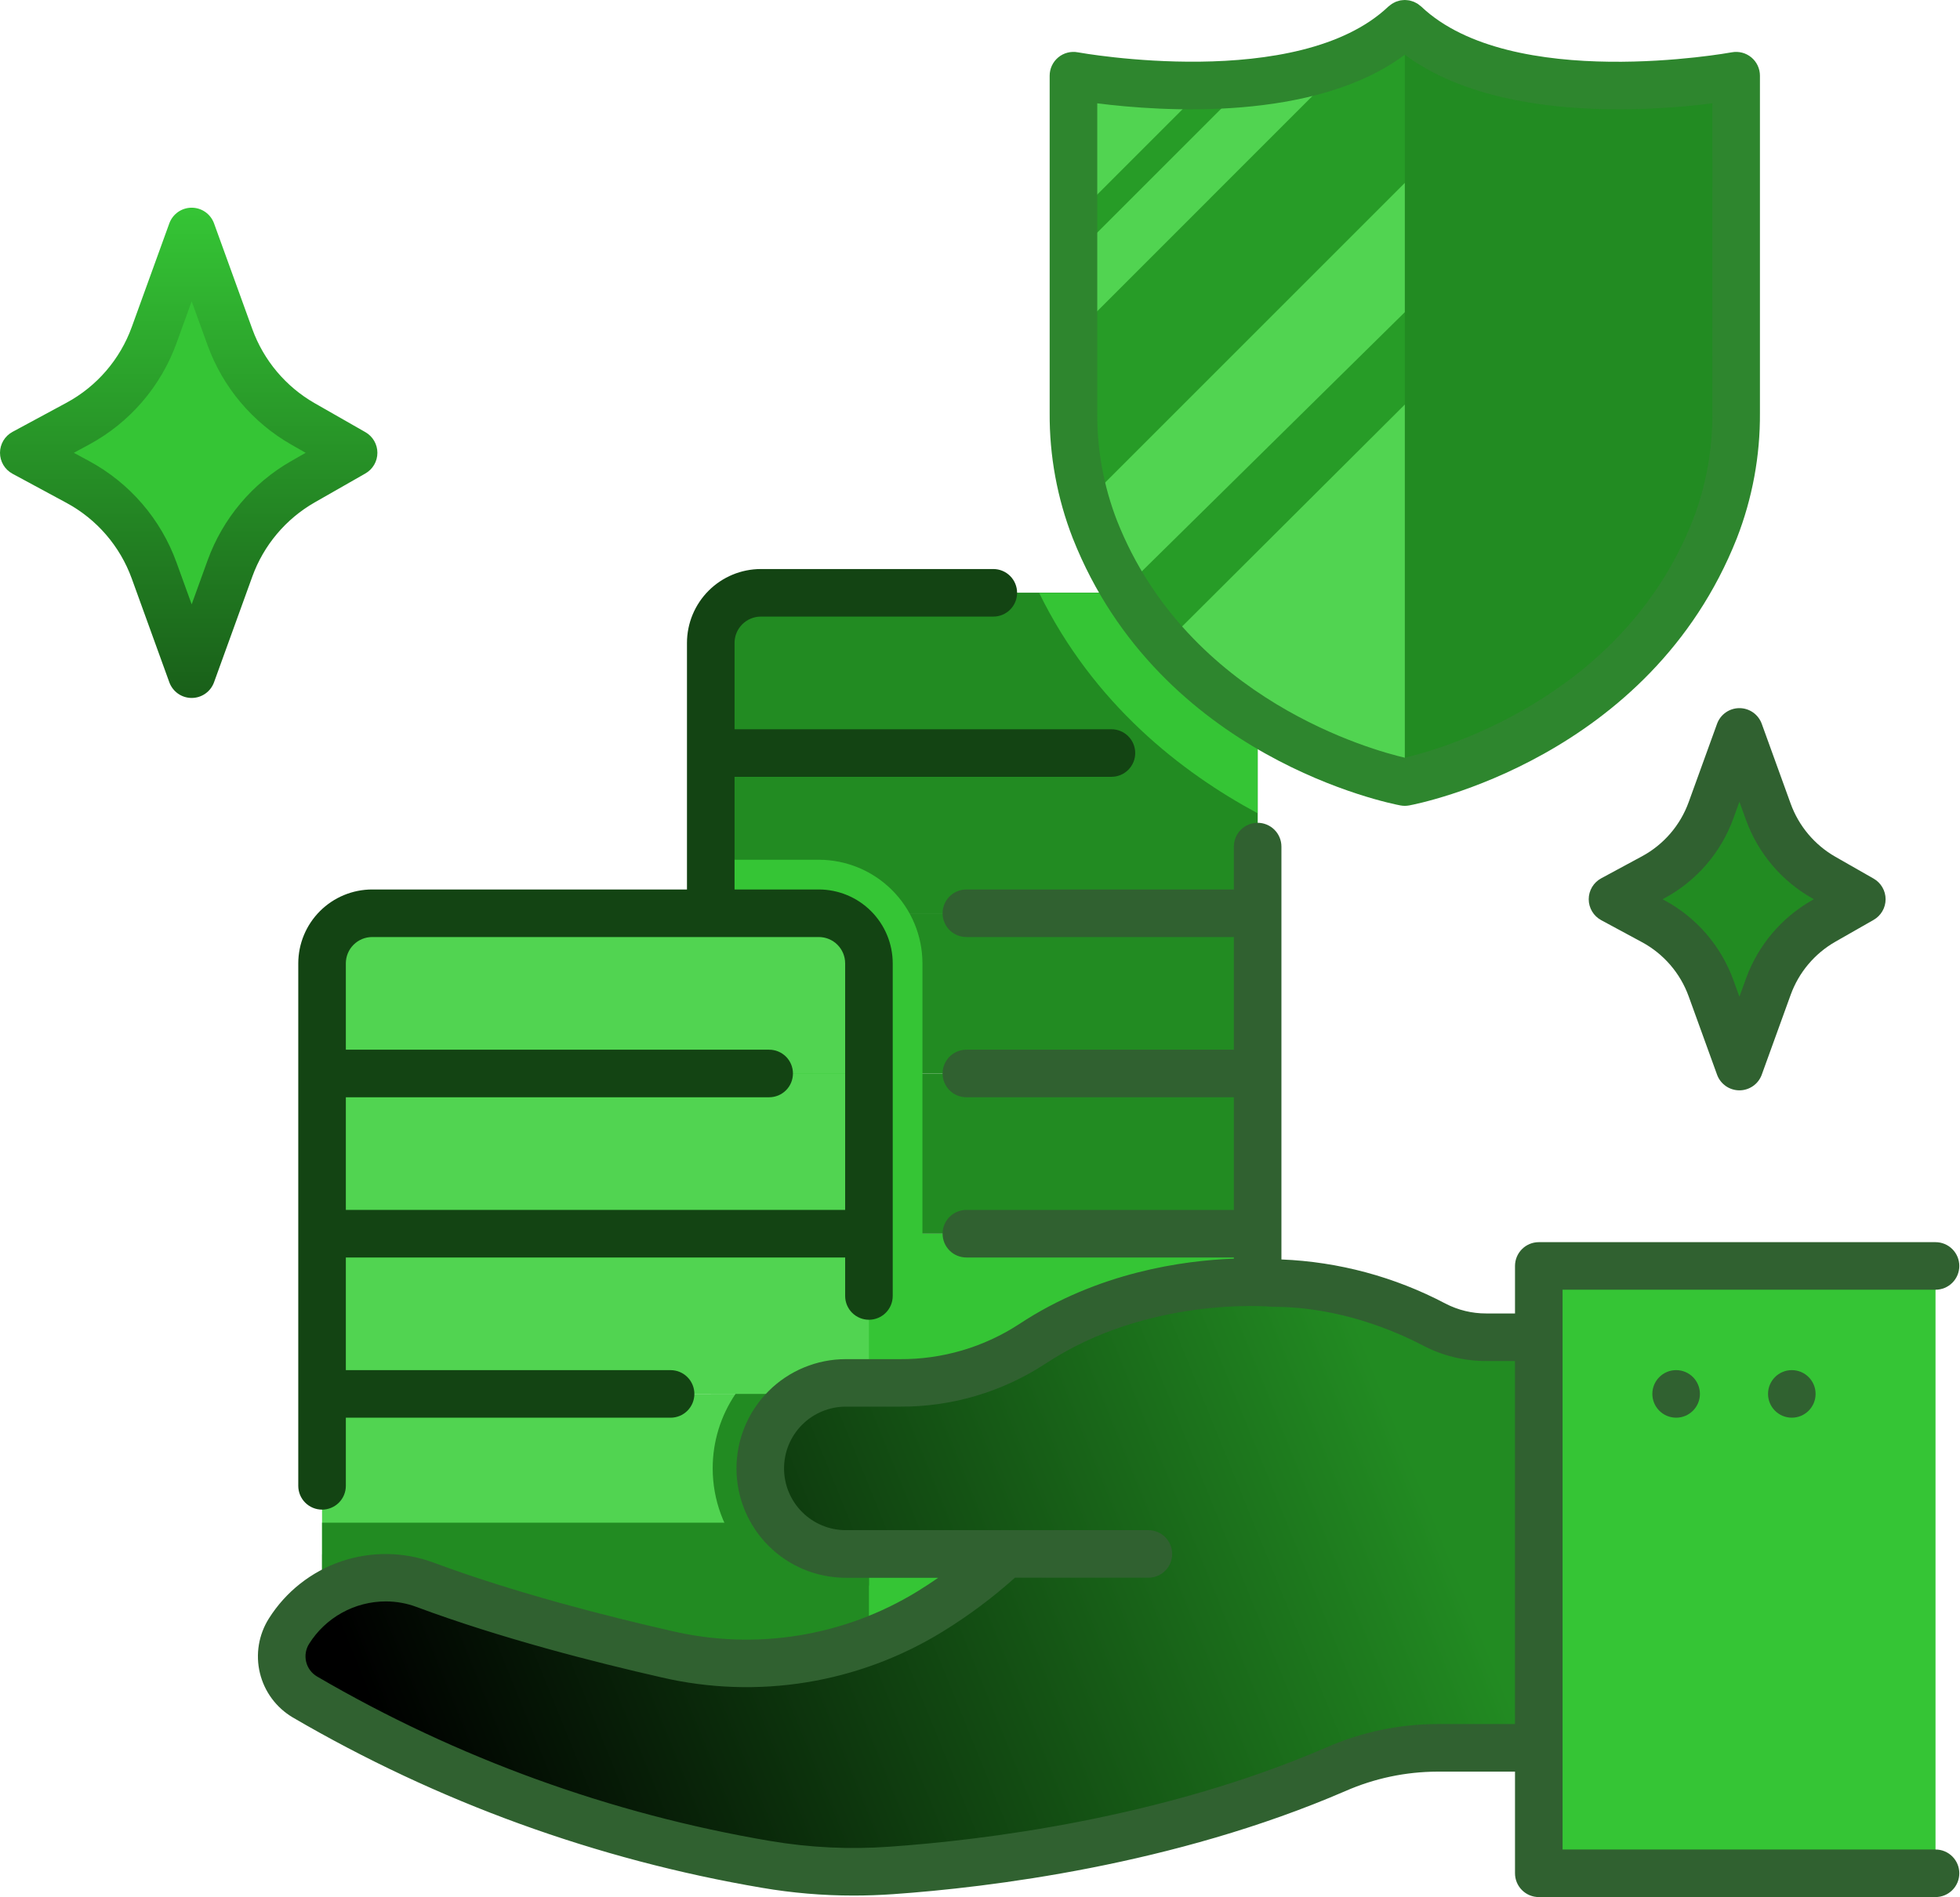 <svg width="219" height="212" viewBox="0 0 219 212" fill="none" xmlns="http://www.w3.org/2000/svg">
<path d="M124.171 163.117H89.51V190.241H124.171V163.117Z" fill="#35C535"/>
<path d="M140.521 137.867H79.417V155.772H140.521V137.867Z" fill="#35C535"/>
<path d="M140.521 119.961H79.417V137.866H140.521V119.961Z" fill="#228B22"/>
<path d="M140.521 102.057H79.417V119.961H140.521V102.057Z" fill="#228B22"/>
<path d="M140.521 84.154H79.417V102.059H140.521V84.154Z" fill="#228B22"/>
<path d="M85.013 66.248H134.922C136.407 66.248 137.83 66.838 138.88 67.888C139.93 68.937 140.52 70.361 140.52 71.846V84.153H79.417V71.846C79.417 70.362 80.007 68.938 81.056 67.888C82.105 66.839 83.529 66.249 85.013 66.248Z" fill="#228B22"/>
<path d="M134.924 66.248H85.013C83.528 66.248 82.105 66.838 81.055 67.888C80.005 68.938 79.415 70.361 79.415 71.846V102.058H140.52V71.846C140.52 70.362 139.93 68.938 138.881 67.888C137.831 66.839 136.408 66.249 134.924 66.248Z" fill="#228B22"/>
<path d="M103.07 119.962V107.655C103.066 104.586 101.846 101.643 99.675 99.473C97.505 97.302 94.562 96.082 91.493 96.078H79.417V155.772H103.068V119.964L103.07 119.962Z" fill="#35C535"/>
<path d="M35.984 173.678H97.091V191.583H47.535C46.019 191.583 44.517 191.284 43.115 190.704C41.714 190.124 40.44 189.273 39.368 188.201C38.295 187.128 37.444 185.855 36.864 184.454C36.283 183.052 35.984 181.55 35.984 180.034V173.678Z" fill="#228B22"/>
<path d="M97.09 155.771H35.986V173.676H97.09V155.771Z" fill="#51D451"/>
<path d="M97.09 137.867H35.986V155.772H97.09V137.867Z" fill="#51D451"/>
<path d="M97.09 119.961H35.986V137.866H97.09V119.961Z" fill="#51D451"/>
<path d="M41.584 102.057H91.493C92.978 102.057 94.401 102.646 95.451 103.696C96.501 104.746 97.091 106.17 97.091 107.654V119.962H35.984V107.654C35.984 106.919 36.129 106.191 36.411 105.512C36.692 104.832 37.105 104.215 37.625 103.695C38.145 103.176 38.762 102.763 39.441 102.482C40.121 102.201 40.849 102.056 41.584 102.057Z" fill="#51D451"/>
<path d="M97.09 170.162H35.986V177.19H97.09V170.162Z" fill="#228B22"/>
<path d="M79.632 164.094C79.632 167.605 80.882 171.002 83.157 173.676H97.091V155.771H82.184C80.518 158.227 79.629 161.126 79.632 164.094Z" fill="#228B22"/>
<path d="M171.936 149.439H166.059C164.045 149.445 162.061 148.963 160.275 148.034C156.869 146.245 150.188 143.383 142.303 143.383C142.303 143.383 127.827 141.934 115.349 150.179C110.953 153.048 105.812 154.563 100.562 154.536H94.507C93.251 154.536 92.008 154.783 90.848 155.264C89.688 155.744 88.634 156.448 87.747 157.336C86.859 158.224 86.155 159.278 85.674 160.438C85.194 161.597 84.947 162.841 84.947 164.096C84.947 166.631 85.954 169.063 87.747 170.856C89.539 172.648 91.971 173.655 94.506 173.655H112.35C109.778 176.083 106.958 178.234 103.937 180.073C95.121 185.466 84.539 187.182 74.47 184.852C67.205 183.2 56.666 180.521 47.472 177.09C44.73 176.079 41.722 176.043 38.957 176.989C36.191 177.935 33.836 179.805 32.288 182.284C31.912 182.88 31.66 183.546 31.545 184.241C31.431 184.937 31.457 185.648 31.623 186.333C31.788 187.019 32.09 187.664 32.509 188.23C32.928 188.797 33.456 189.274 34.063 189.633C49.986 198.913 67.449 205.253 85.616 208.351C90.23 209.134 94.92 209.359 99.588 209.023C110.156 208.284 130.502 205.834 149.285 197.709C152.853 196.149 156.703 195.337 160.598 195.323H171.936V149.439Z" fill="url(#paint0_linear_2815_6983)"/>
<path d="M21.416 25.863L25.694 37.677C27.178 41.774 30.071 45.21 33.855 47.371L39.511 50.601L33.855 53.831C30.07 55.992 27.178 59.427 25.694 63.524L21.416 75.339L17.223 63.758C15.688 59.52 12.647 55.994 8.68 53.853L2.657 50.601L8.68 47.349C12.647 45.208 15.687 41.682 17.222 37.444L21.416 25.863Z" fill="#35C535"/>
<path d="M194.352 81.791L197.586 90.721C198.708 93.817 200.894 96.414 203.754 98.047L208.029 100.488L203.754 102.93C200.894 104.563 198.708 107.16 197.586 110.257L194.352 119.188L191.182 110.434C190.022 107.231 187.723 104.566 184.725 102.946L180.173 100.488L184.725 98.03C187.723 96.411 190.022 93.746 191.182 90.542L194.352 81.791Z" fill="#228B22"/>
<path d="M134.924 66.248H116.104C122.198 78.687 132.027 86.321 140.519 90.884V71.846C140.519 70.362 139.929 68.938 138.88 67.889C137.831 66.839 136.408 66.249 134.924 66.248Z" fill="#35C535"/>
<path d="M216.264 141.471H171.936V209.342H216.264V141.471Z" fill="#35C535"/>
<path d="M156.967 2.654C145.768 13.287 119.943 8.459 119.943 8.459V46.134C119.914 50.593 120.727 55.018 122.339 59.175C131.64 82.685 156.967 87.395 156.967 87.395C156.967 87.395 182.292 82.685 191.595 59.175C193.207 55.018 194.02 50.593 193.991 46.134V8.459C193.991 8.459 168.166 13.287 156.967 2.654Z" fill="#51D451"/>
<path d="M156.967 2.654C155.159 4.324 153.066 5.656 150.788 6.587L119.943 37.435V46.134C119.932 49.505 120.389 52.861 121.301 56.106L168.997 8.409C164.43 7.412 160.119 5.647 156.967 2.654Z" fill="#279C27"/>
<path d="M125.63 65.77C126.962 67.946 128.485 69.998 130.181 71.903L190.424 11.868V8.973C188.431 9.209 185.739 9.452 182.696 9.528L125.63 65.77Z" fill="#279C27"/>
<path d="M191.594 59.175C193.207 55.018 194.02 50.593 193.991 46.134V8.459C193.991 8.459 168.166 13.287 156.967 2.654V87.395C156.967 87.395 182.292 82.683 191.594 59.175Z" fill="#228B22"/>
<path d="M119.943 28.65L139.328 9.266C137.8 9.412 136.284 9.495 134.81 9.531L119.943 24.399V28.65Z" fill="#279C27"/>
<path d="M124.185 86.81C124.89 86.81 125.566 86.53 126.064 86.032C126.563 85.533 126.843 84.857 126.843 84.153C126.843 83.448 126.563 82.772 126.064 82.274C125.566 81.775 124.89 81.495 124.185 81.495H82.075V71.845C82.075 71.065 82.385 70.318 82.937 69.767C83.488 69.216 84.235 68.906 85.015 68.905H110.989C111.694 68.905 112.37 68.625 112.868 68.126C113.366 67.628 113.646 66.952 113.646 66.247C113.646 65.542 113.366 64.867 112.868 64.368C112.37 63.87 111.694 63.59 110.989 63.59H85.013C82.824 63.592 80.726 64.463 79.178 66.01C77.631 67.558 76.76 69.656 76.758 71.845V99.4H41.584C39.395 99.402 37.297 100.272 35.749 101.82C34.201 103.367 33.33 105.466 33.327 107.655V166.046C33.327 166.751 33.607 167.427 34.105 167.925C34.604 168.423 35.279 168.703 35.984 168.703C36.689 168.703 37.365 168.423 37.863 167.925C38.362 167.427 38.642 166.751 38.642 166.046V158.43H74.929C75.634 158.43 76.31 158.15 76.808 157.651C77.306 157.153 77.586 156.477 77.586 155.772C77.586 155.068 77.306 154.392 76.808 153.893C76.31 153.395 75.634 153.115 74.929 153.115H38.642V140.525H94.433V144.827C94.433 145.531 94.713 146.207 95.212 146.706C95.71 147.204 96.386 147.484 97.091 147.484C97.796 147.484 98.471 147.204 98.97 146.706C99.468 146.207 99.748 145.531 99.748 144.827V107.655C99.746 105.466 98.875 103.368 97.327 101.82C95.78 100.273 93.681 99.403 91.493 99.4H82.075V86.81H124.185ZM94.433 107.655V135.21H38.642V122.62H85.943C86.648 122.62 87.324 122.34 87.822 121.841C88.32 121.343 88.6 120.667 88.6 119.962C88.6 119.257 88.32 118.581 87.822 118.083C87.324 117.585 86.648 117.305 85.943 117.305H38.642V107.655C38.643 106.875 38.953 106.128 39.504 105.577C40.055 105.026 40.803 104.716 41.582 104.715H91.491C92.271 104.715 93.019 105.025 93.57 105.576C94.122 106.127 94.432 106.875 94.433 107.655Z" fill="#134413"/>
<path d="M218.923 141.471C218.923 140.766 218.643 140.09 218.144 139.592C217.646 139.093 216.97 138.813 216.265 138.813H171.936C171.231 138.813 170.555 139.093 170.057 139.592C169.559 140.09 169.279 140.766 169.279 141.471V146.78H166.059C164.476 146.785 162.916 146.407 161.511 145.679C155.844 142.69 149.581 141.004 143.179 140.745V94.607C143.179 93.902 142.899 93.226 142.401 92.728C141.903 92.229 141.227 91.949 140.522 91.949C139.817 91.949 139.141 92.229 138.643 92.728C138.145 93.226 137.865 93.902 137.865 94.607V99.4H107.977C107.272 99.4 106.596 99.68 106.098 100.179C105.6 100.677 105.32 101.353 105.32 102.058C105.32 102.763 105.6 103.439 106.098 103.937C106.596 104.435 107.272 104.715 107.977 104.715H137.865V117.305H107.977C107.272 117.305 106.596 117.585 106.098 118.084C105.6 118.582 105.32 119.258 105.32 119.963C105.32 120.667 105.6 121.343 106.098 121.842C106.596 122.34 107.272 122.62 107.977 122.62H137.865V135.211H107.977C107.272 135.211 106.596 135.491 106.098 135.989C105.6 136.487 105.32 137.163 105.32 137.868C105.32 138.573 105.6 139.249 106.098 139.747C106.596 140.246 107.272 140.525 107.977 140.525H137.865V140.658C132.296 140.858 122.683 142.151 113.882 147.966C109.923 150.553 105.289 151.917 100.56 151.886H94.507C91.267 151.886 88.159 153.173 85.868 155.464C83.577 157.755 82.29 160.862 82.29 164.102C82.29 167.342 83.577 170.45 85.868 172.741C88.159 175.032 91.267 176.319 94.507 176.319H104.831C104.122 176.809 103.358 177.316 102.54 177.819C94.326 182.87 84.448 184.469 75.06 182.266C67.908 180.641 57.477 177.992 48.401 174.606C45.084 173.391 41.452 173.351 38.11 174.492C34.767 175.634 31.918 177.888 30.038 180.877C29.474 181.773 29.095 182.773 28.923 183.818C28.752 184.863 28.791 185.932 29.04 186.961C29.288 187.991 29.74 188.96 30.369 189.812C30.998 190.663 31.792 191.38 32.703 191.921C48.901 201.377 66.674 207.83 85.165 210.967C88.534 211.543 91.946 211.832 95.364 211.831C96.825 211.831 98.294 211.779 99.77 211.676C110.427 210.931 131.167 208.441 150.336 200.15C153.571 198.731 157.063 197.993 160.596 197.982H169.279V209.342C169.279 210.047 169.559 210.723 170.057 211.221C170.555 211.72 171.231 212 171.936 212H216.265C216.97 212 217.646 211.72 218.144 211.221C218.643 210.723 218.923 210.047 218.923 209.342C218.923 208.638 218.643 207.962 218.144 207.463C217.646 206.965 216.97 206.685 216.265 206.685H174.594V144.128H216.265C216.97 144.128 217.646 143.848 218.144 143.35C218.643 142.852 218.923 142.176 218.923 141.471ZM160.593 192.664C156.335 192.674 152.125 193.561 148.224 195.27C129.779 203.247 109.715 205.649 99.395 206.371C94.94 206.692 90.463 206.477 86.06 205.732C68.212 202.704 51.059 196.477 35.426 187.35C35.124 187.173 34.86 186.936 34.65 186.654C34.441 186.373 34.29 186.052 34.208 185.711C34.125 185.37 34.112 185.016 34.169 184.67C34.226 184.324 34.352 183.992 34.54 183.696C35.451 182.248 36.714 181.054 38.211 180.226C39.708 179.397 41.39 178.961 43.101 178.959C44.276 178.958 45.442 179.168 46.543 179.579C55.895 183.067 66.572 185.78 73.882 187.442C84.629 189.957 95.935 188.12 105.334 182.332C108.198 180.571 110.898 178.556 113.402 176.312H128.315C129.019 176.312 129.695 176.032 130.194 175.533C130.692 175.035 130.972 174.359 130.972 173.654C130.972 172.95 130.692 172.274 130.194 171.775C129.695 171.277 129.019 170.997 128.315 170.997H94.507C93.6 170.997 92.703 170.818 91.865 170.472C91.028 170.125 90.267 169.616 89.626 168.975C88.985 168.335 88.477 167.574 88.13 166.736C87.783 165.899 87.605 165.001 87.605 164.095C87.605 163.189 87.783 162.291 88.13 161.454C88.477 160.617 88.985 159.856 89.626 159.215C90.267 158.574 91.028 158.065 91.865 157.719C92.703 157.372 93.6 157.193 94.507 157.193H100.559C106.33 157.226 111.982 155.557 116.81 152.396C128.309 144.799 141.902 146.014 142.035 146.028C142.123 146.036 142.211 146.04 142.3 146.04C149.662 146.04 155.947 148.764 159.037 150.384C161.204 151.513 163.613 152.1 166.056 152.095H169.276V192.664H160.593Z" fill="#306130"/>
<path d="M21.417 77.997C21.963 77.997 22.495 77.829 22.942 77.515C23.389 77.202 23.729 76.758 23.915 76.245L28.193 64.43C29.463 60.926 31.937 57.988 35.172 56.139L40.828 52.91C41.235 52.677 41.573 52.341 41.809 51.936C42.044 51.531 42.168 51.071 42.168 50.602C42.168 50.133 42.044 49.673 41.809 49.268C41.573 48.863 41.235 48.527 40.828 48.294L35.172 45.064C31.938 43.216 29.464 40.279 28.193 36.777L23.915 24.963C23.729 24.449 23.389 24.006 22.942 23.692C22.495 23.379 21.962 23.211 21.416 23.211C20.87 23.211 20.338 23.379 19.891 23.692C19.444 24.006 19.104 24.449 18.918 24.963L14.725 36.539C13.414 40.166 10.813 43.184 7.418 45.014L1.395 48.264C0.973 48.492 0.621 48.829 0.375 49.241C0.13 49.652 0 50.123 0 50.602C0 51.081 0.13 51.552 0.375 51.963C0.621 52.375 0.973 52.712 1.395 52.94L7.418 56.191C10.812 58.021 13.414 61.038 14.725 64.664L18.919 76.245C19.105 76.758 19.445 77.201 19.891 77.515C20.338 77.829 20.871 77.997 21.417 77.997ZM9.942 51.515L8.251 50.602L9.942 49.688C14.485 47.239 17.966 43.202 19.721 38.349L21.417 33.669L23.196 38.585C24.896 43.273 28.207 47.205 32.537 49.68L34.152 50.601L32.537 51.525C28.207 53.999 24.896 57.931 23.196 62.62L21.417 67.536L19.721 62.855C17.966 58.002 14.485 53.965 9.942 51.515Z" fill="url(#paint1_linear_2815_6983)"/>
<path d="M194.352 79.135C193.806 79.135 193.273 79.303 192.826 79.617C192.379 79.93 192.039 80.374 191.854 80.887L188.683 89.641C187.746 92.232 185.888 94.387 183.463 95.695L178.909 98.153C178.488 98.381 178.136 98.718 177.89 99.13C177.645 99.541 177.515 100.012 177.515 100.491C177.515 100.97 177.645 101.441 177.89 101.852C178.136 102.264 178.488 102.602 178.909 102.829L183.463 105.287C185.888 106.595 187.746 108.75 188.683 111.342L191.854 120.095C192.04 120.608 192.379 121.052 192.826 121.365C193.273 121.678 193.806 121.847 194.352 121.847C194.898 121.847 195.43 121.678 195.877 121.365C196.324 121.052 196.664 120.608 196.85 120.095L200.083 111.165C200.992 108.661 202.759 106.562 205.071 105.24L209.346 102.8C209.754 102.568 210.092 102.232 210.327 101.827C210.563 101.421 210.687 100.961 210.687 100.492C210.687 100.023 210.563 99.563 210.327 99.158C210.092 98.752 209.754 98.416 209.346 98.184L205.071 95.743C202.76 94.421 200.992 92.322 200.083 89.819L196.85 80.889C196.664 80.376 196.325 79.931 195.878 79.617C195.431 79.303 194.898 79.135 194.352 79.135ZM202.436 100.358L202.67 100.491L202.436 100.624C199.029 102.571 196.425 105.665 195.087 109.354L194.352 111.384L193.681 109.531C192.299 105.713 189.561 102.537 185.987 100.61L185.766 100.491L185.987 100.371C189.561 98.443 192.299 95.268 193.681 91.45L194.352 89.596L195.087 91.627C196.425 95.316 199.029 98.41 202.436 100.358Z" fill="#306130"/>
<path d="M193.501 5.846C193.255 5.891 168.893 10.314 158.795 0.727C158.745 0.68 158.689 0.647 158.637 0.605C158.568 0.546 158.497 0.49 158.423 0.438C158.349 0.392 158.272 0.35 158.194 0.311C158.118 0.27 158.043 0.229 157.963 0.197C157.884 0.164 157.797 0.14 157.714 0.116C157.63 0.091 157.554 0.067 157.473 0.049C157.388 0.034 157.302 0.024 157.216 0.018C157.132 0.01 157.049 0 156.965 0C156.881 0 156.798 0.01 156.714 0.018C156.628 0.024 156.542 0.034 156.457 0.049C156.376 0.065 156.297 0.09 156.217 0.116C156.132 0.138 156.048 0.166 155.966 0.197C155.887 0.229 155.813 0.27 155.737 0.31C155.658 0.349 155.581 0.392 155.507 0.439C155.433 0.49 155.362 0.546 155.293 0.605C155.242 0.647 155.185 0.68 155.135 0.727C145.058 10.293 120.674 5.891 120.429 5.846C120.045 5.774 119.65 5.788 119.272 5.886C118.895 5.984 118.543 6.164 118.243 6.414C117.943 6.663 117.701 6.976 117.535 7.329C117.369 7.683 117.284 8.068 117.284 8.458V46.134C117.251 50.928 118.127 55.684 119.867 60.152C129.597 84.746 155.386 89.805 156.479 90.008H156.483C156.641 90.038 156.801 90.053 156.962 90.053H156.968C157.127 90.053 157.287 90.038 157.444 90.009H157.451C158.544 89.805 184.333 84.746 194.064 60.153C195.803 55.685 196.679 50.929 196.646 46.135V8.458C196.646 8.068 196.56 7.683 196.394 7.329C196.229 6.976 195.987 6.663 195.687 6.414C195.386 6.165 195.035 5.984 194.657 5.886C194.279 5.788 193.884 5.775 193.501 5.846ZM191.332 46.134C191.364 50.258 190.614 54.352 189.121 58.197C181.171 78.291 160.378 83.883 156.967 84.675C153.554 83.883 132.762 78.291 124.813 58.197C123.32 54.352 122.57 50.258 122.602 46.134V11.546C129.672 12.446 146.857 13.66 156.969 6.115C167.081 13.66 184.266 12.447 191.336 11.546L191.332 46.134Z" fill="#2E862E"/>
<path d="M187.283 158.428C188.75 158.428 189.94 157.238 189.94 155.771C189.94 154.303 188.75 153.113 187.283 153.113C185.815 153.113 184.625 154.303 184.625 155.771C184.625 157.238 185.815 158.428 187.283 158.428Z" fill="#306130"/>
<path d="M200.208 158.428C201.676 158.428 202.865 157.238 202.865 155.771C202.865 154.303 201.676 153.113 200.208 153.113C198.74 153.113 197.551 154.303 197.551 155.771C197.551 157.238 198.74 158.428 200.208 158.428Z" fill="#306130"/>
<defs>
<linearGradient id="paint0_linear_2815_6983" x1="152.5" y1="150" x2="43" y2="194.5" gradientUnits="userSpaceOnUse">
<stop stop-color="#228B22"/>
<stop offset="1"/>
</linearGradient>
<linearGradient id="paint1_linear_2815_6983" x1="21.084" y1="23.211" x2="21.084" y2="77.997" gradientUnits="userSpaceOnUse">
<stop stop-color="#35C535"/>
<stop offset="1" stop-color="#195F19"/>
</linearGradient>
</defs>
</svg>
